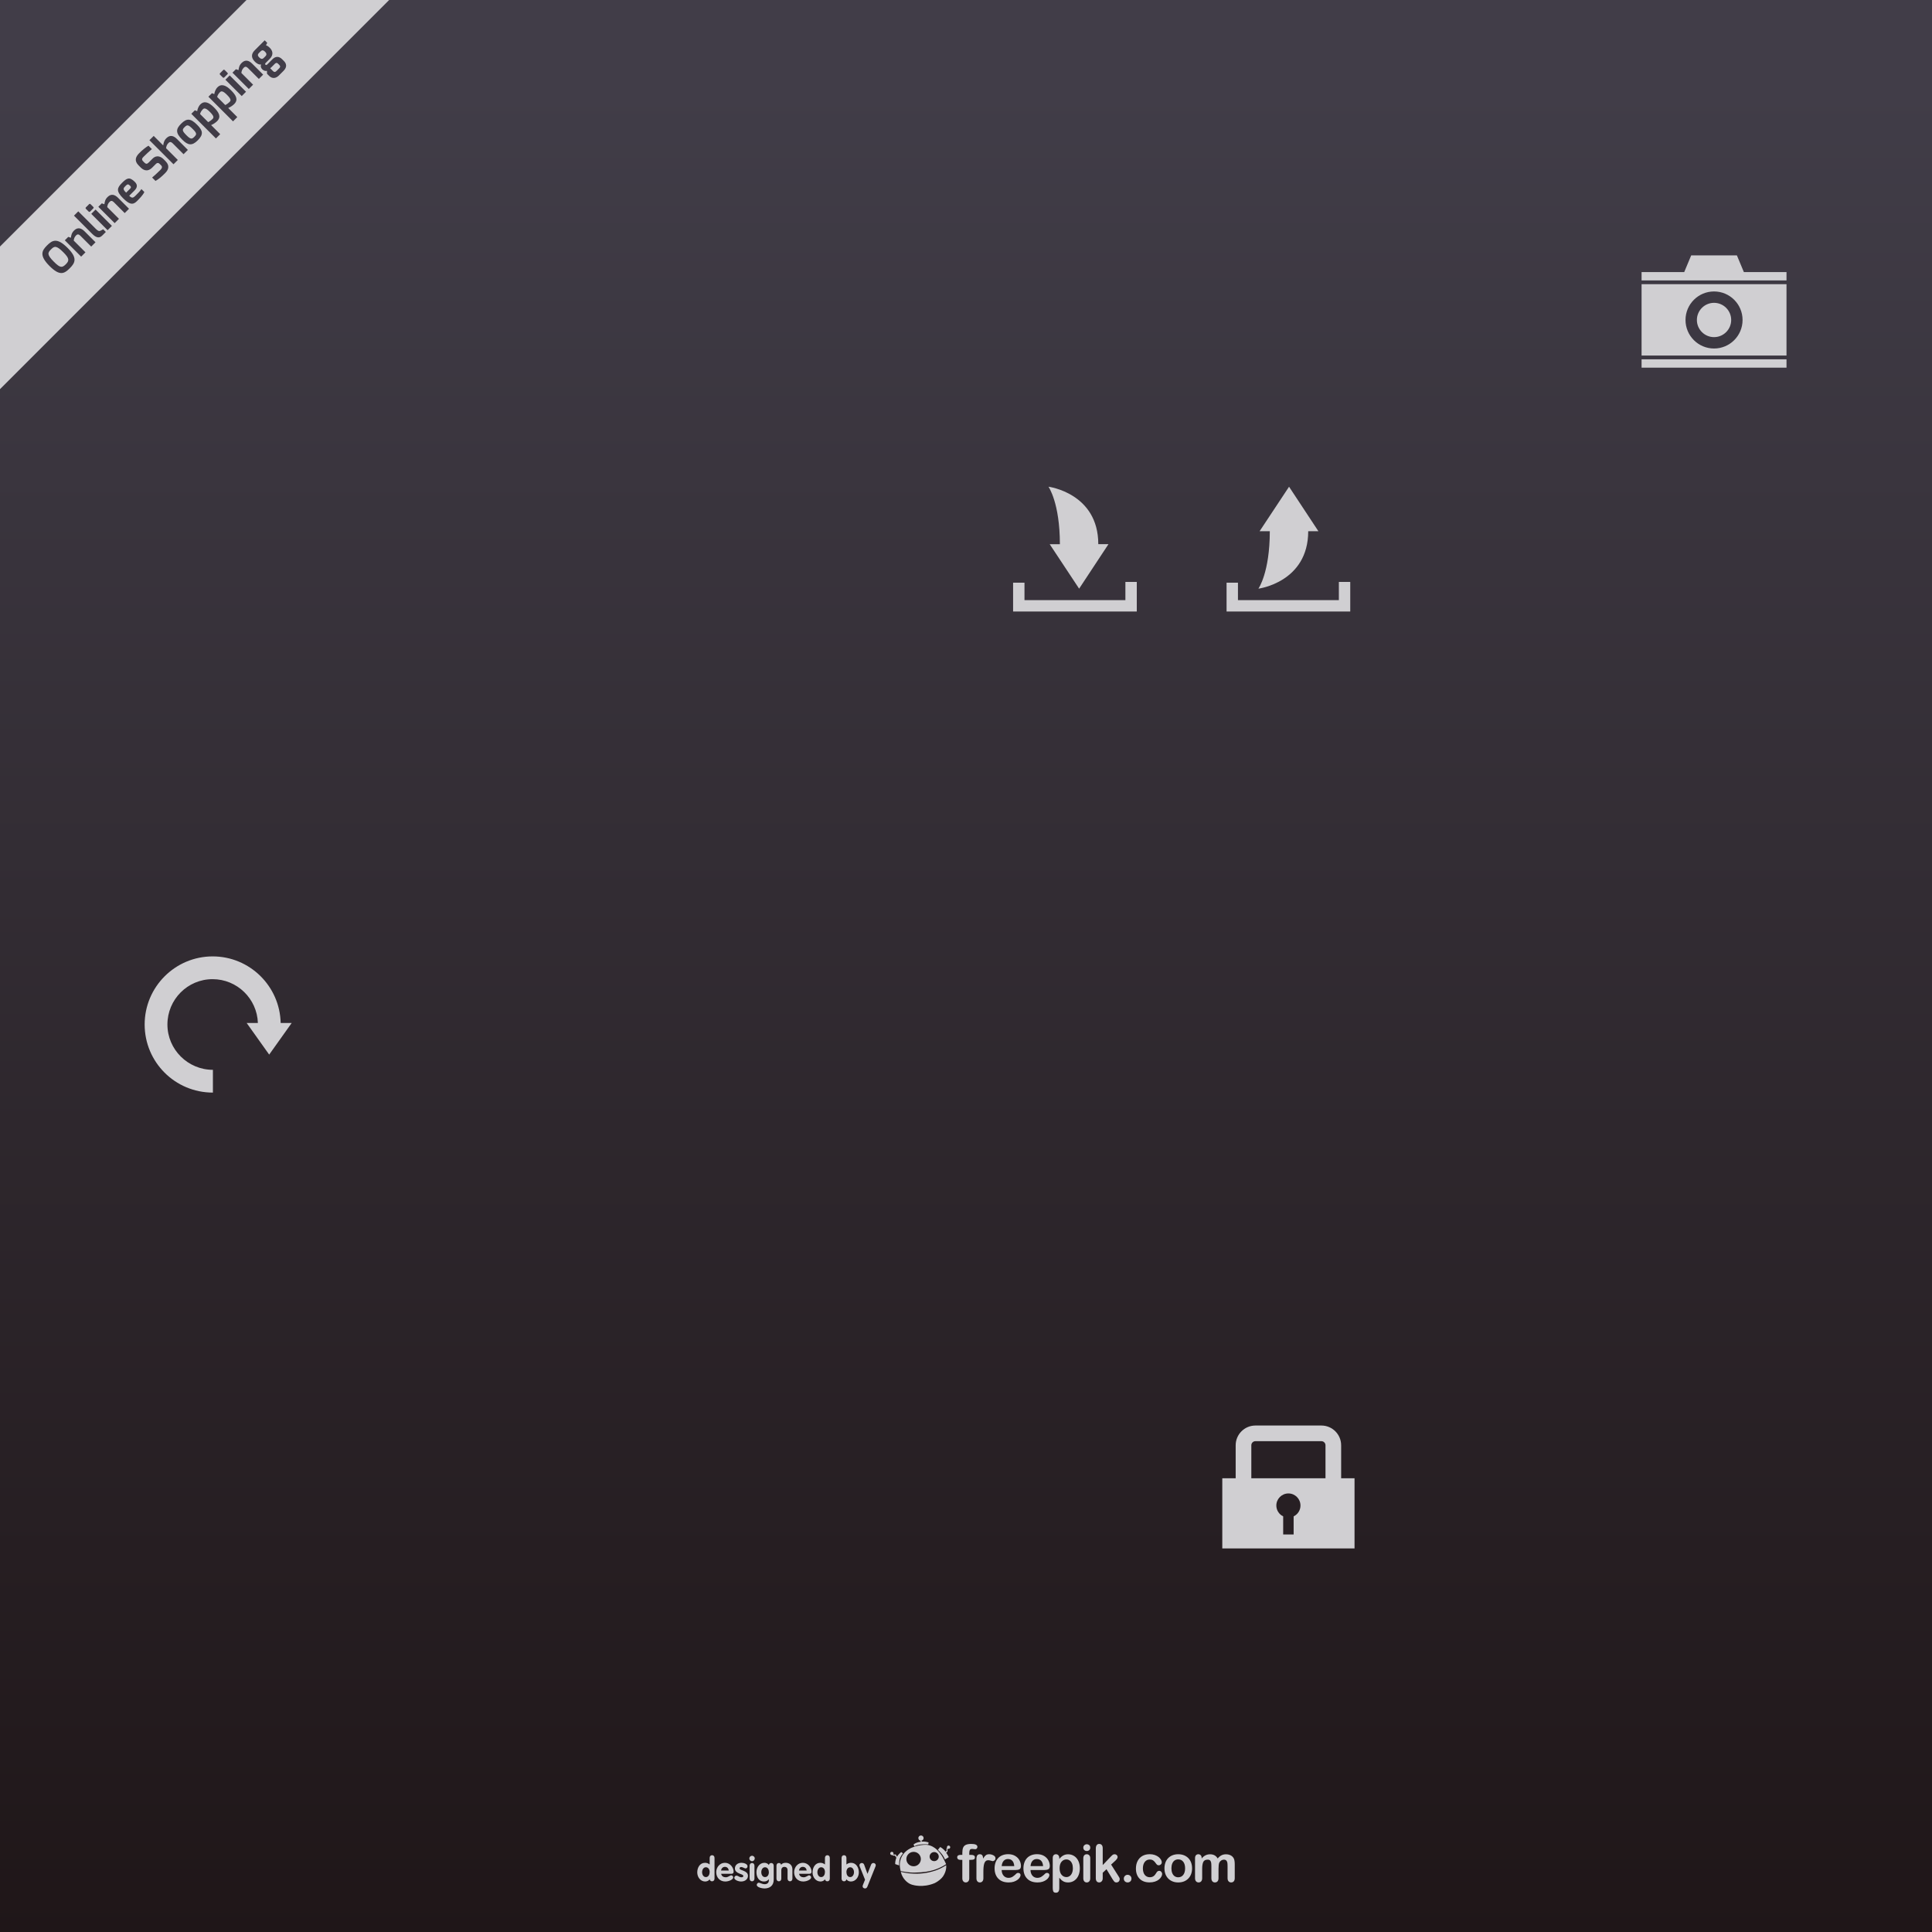 <?xml version="1.0" encoding="UTF-8" standalone="no"?>
<!-- Created with Inkscape (http://www.inkscape.org/) -->

<svg
   xmlns:dc="http://purl.org/dc/elements/1.1/"
   xmlns:cc="http://creativecommons.org/ns#"
   xmlns:rdf="http://www.w3.org/1999/02/22-rdf-syntax-ns#"
   xmlns:svg="http://www.w3.org/2000/svg"
   xmlns="http://www.w3.org/2000/svg"
   xmlns:sodipodi="http://sodipodi.sourceforge.net/DTD/sodipodi-0.dtd"
   xmlns:inkscape="http://www.inkscape.org/namespaces/inkscape"
   id="svg2"
   version="1.1"
   inkscape:version="0.91 r13725"
   xml:space="preserve"
   width="1000"
   height="1000"
   viewBox="0 0 1000 1000"
   sodipodi:docname="571011 (4).svg"><defs
     id="defs6"><linearGradient
       x1="0"
       y1="0"
       x2="1"
       y2="0"
       gradientUnits="userSpaceOnUse"
       gradientTransform="matrix(-3.497e-4,8000,8000,3.497e-4,4000,0)"
       spreadMethod="pad"
       id="linearGradient14"><stop
         style="stop-opacity:1;stop-color:#1f1618"
         offset="0"
         id="stop16" /><stop
         style="stop-opacity:1;stop-color:#413d48"
         offset="0.951"
         id="stop18" /><stop
         style="stop-opacity:1;stop-color:#413d48"
         offset="1"
         id="stop20" /></linearGradient><clipPath
       clipPathUnits="userSpaceOnUse"
       id="clipPath442"><path
         d="m 0,6047.52 1952.47,0 0,1952.48 L 0,8000 0,6047.52 Z"
         id="path444"
         inkscape:connector-curvature="0" /></clipPath></defs><sodipodi:namedview
     pagecolor="#ffffff"
     bordercolor="#666666"
     borderopacity="1"
     objecttolerance="10"
     gridtolerance="10"
     guidetolerance="10"
     inkscape:pageopacity="0"
     inkscape:pageshadow="2"
     inkscape:window-width="1680"
     inkscape:window-height="1026"
     id="namedview4"
     showgrid="false"
     inkscape:zoom="0.944"
     inkscape:cx="467.69152"
     inkscape:cy="477.3931"
     inkscape:window-x="1600"
     inkscape:window-y="24"
     inkscape:window-maximized="1"
     inkscape:current-layer="g12" /><g
     id="g10"
     inkscape:groupmode="layer"
     inkscape:label="ink_ext_XXXXXX"
     transform="matrix(1.25,0,0,-1.25,0,1000)"><g
       id="g12"
       transform="scale(0.1,0.1)"><path
         d="m 0,0 8000,0 0,8000 L 0,8000 0,0 Z"
         style="fill:url(#linearGradient14);fill-opacity:1;fill-rule:nonzero;stroke:none"
         id="path22"
         inkscape:connector-curvature="0" /><path
         d="m 7097.48,6793.15 c 65.23,0 118.13,-52.89 118.13,-118.12 0,-65.24 -52.9,-118.13 -118.13,-118.13 -65.23,0 -118.13,52.89 -118.13,118.13 0,65.23 52.9,118.12 118.13,118.12 z m -300.06,-265.28 600.11,0 0,295.34 -600.11,0 0,-295.34"
         style="fill:#d0cfd2;fill-opacity:1;fill-rule:nonzero;stroke:none"
         id="path122"
         inkscape:connector-curvature="0" /><path
         d="m 6797.42,6477.6 600.109,0 0,34.559 -600.109,0 0,-34.559 z"
         style="fill:#d0cfd2;fill-opacity:1;fill-rule:nonzero;stroke:none"
         id="path124"
         inkscape:connector-curvature="0" /><path
         d="m 6797.42,6838.93 600.11,0 0,34.56 -176.6,0 -28.9,69.12 -189.11,0 -28.9,-69.12 -176.6,0 0,-34.56"
         style="fill:#d0cfd2;fill-opacity:1;fill-rule:nonzero;stroke:none"
         id="path126"
         inkscape:connector-curvature="0" /><path
         d="m 7097.48,6604.03 c 39.14,0 71,31.85 71,71 0,39.15 -31.86,71.01 -71,71.01 -39.15,0 -71.01,-31.86 -71.01,-71.01 0,-39.15 31.86,-71 71.01,-71"
         style="fill:#d0cfd2;fill-opacity:1;fill-rule:nonzero;stroke:none"
         id="path128"
         inkscape:connector-curvature="0" /><path
         d="m 4195.01,5587.23 0,-119.39 512.14,0 0,122.54 -47.13,0 0,-75.41 -417.88,0 0,72.26 -47.13,0"
         style="fill:#d0cfd2;fill-opacity:1;fill-rule:nonzero;stroke:none"
         id="path144"
         inkscape:connector-curvature="0" /><path
         d="m 4468.42,5562.47 121.57,184.34 -42.2,-0.03 c -0.15,211.6 -206.28,237.79 -206.28,237.79 0,0 47.12,-65.99 47.25,-237.91 l -42.2,-0.03 121.86,-184.16"
         style="fill:#d0cfd2;fill-opacity:1;fill-rule:nonzero;stroke:none"
         id="path146"
         inkscape:connector-curvature="0" /><path
         d="m 5078.96,5587.24 0,-119.4 512.12,0 0,122.54 -47.12,0 0,-75.41 -417.88,0 0,72.27 -47.12,0"
         style="fill:#d0cfd2;fill-opacity:1;fill-rule:nonzero;stroke:none"
         id="path148"
         inkscape:connector-curvature="0" /><path
         d="m 5417.06,5800.27 42.2,-0.03 -121.57,184.33 -121.86,-184.15 42.2,-0.03 c -0.13,-171.92 -47.25,-237.91 -47.25,-237.91 0,0 206.12,26.18 206.28,237.79"
         style="fill:#d0cfd2;fill-opacity:1;fill-rule:nonzero;stroke:none"
         id="path150"
         inkscape:connector-curvature="0" /><path
         d="m 880.625,4039.75 c -155.48,0 -281.633,-126.49 -281.633,-281.97 0,-155.48 125.528,-281.97 282.629,-281.97 l 0,94.26 c -103.683,0 -188.367,84.21 -188.367,187.71 0,103.51 83.531,187.71 187.039,187.71 101.395,0 184.207,-80.82 187.547,-181.43 l -46.44,0 93.23,-130.95 93.23,130.95 -45.68,0 c -3.34,152.59 -128.19,275.69 -281.555,275.69"
         style="fill:#d0cfd2;fill-opacity:1;fill-rule:nonzero;stroke:none"
         id="path216"
         inkscape:connector-curvature="0" /><path
         d="m 5181.46,1878.84 0,136.59 c 0,9.36 7.6,16.97 16.97,16.97 l 273.18,0 c 9.36,0 16.96,-7.61 16.96,-16.97 l 0,-136.59 -307.11,0 z m 175.2,-232.72 -43.29,0 0,74.93 c -2.5,1.21 -4.86,2.63 -7.12,4.22 -12.79,9.04 -21.19,23.89 -21.19,40.75 0,27.59 22.37,49.96 49.97,49.96 27.58,0 49.94,-22.37 49.94,-49.96 0,-16.86 -8.39,-31.71 -21.19,-40.75 -2.26,-1.59 -4.62,-3.01 -7.12,-4.22 l 0,-74.93 z m 196.73,369.31 c 0,45.1 -36.69,81.78 -81.78,81.78 l -273.18,0 c -45.1,0 -81.78,-36.68 -81.78,-81.78 l 0,-136.59 -55.44,0 0,-290.58 547.62,0 0,290.58 -55.44,0 0,136.59"
         style="fill:#d0cfd2;fill-opacity:1;fill-rule:nonzero;stroke:none"
         id="path296"
         inkscape:connector-curvature="0" /><path
         d="m 3977.97,319.41 6.83,0 0,8.66 c 0,8.981 1.12,16.141 3.4,21.442 2.25,5.289 6.16,9.136 11.59,11.578 5.42,2.39 12.89,3.601 22.34,3.601 16.82,0 25.14,-4.062 25.14,-12.363 0,-2.609 -0.88,-4.937 -2.66,-6.777 -1.7,-1.91 -3.79,-2.84 -6.17,-2.84 -1.12,0 -3.07,0.168 -5.84,0.629 -2.62,0.41 -5.02,0.66 -6.9,0.66 -5.17,0 -8.47,-1.551 -10.02,-4.641 -1.4,-2.988 -2.16,-7.371 -2.16,-13.089 l 0,-6.86 7.01,0 c 10.95,0 16.38,-3.238 16.38,-9.89 0,-4.649 -1.38,-7.629 -4.31,-8.918 -2.91,-1.25 -6.94,-1.883 -12.07,-1.883 l -7.01,0 0,-76.067 c 0,-5.664 -1.33,-9.961 -4.11,-12.902 -2.65,-3.031 -6.11,-4.539 -10.41,-4.539 -4.08,0 -7.42,1.508 -10.17,4.539 -2.68,2.941 -4.03,7.238 -4.03,12.902 l 0,76.067 -7.89,0 c -4.31,0 -7.57,0.922 -9.9,2.871 -2.32,1.902 -3.47,4.43 -3.47,7.551 0,6.879 4.8,10.269 14.43,10.269"
         style="fill:#d0cfd2;fill-opacity:1;fill-rule:nonzero;stroke:none"
         id="path372"
         inkscape:connector-curvature="0" /><path
         d="m 4071.95,246.641 0,-23.989 c 0,-5.793 -1.48,-10.152 -4.16,-13.062 -2.73,-2.942 -6.17,-4.379 -10.37,-4.379 -4.22,0 -7.6,1.437 -10.23,4.469 -2.64,2.922 -3.99,7.218 -3.99,12.972 l 0,79.95 c 0,12.918 4.65,19.386 13.95,19.386 4.8,0 8.2,-1.508 10.33,-4.508 2.09,-3.058 3.24,-7.5 3.5,-13.398 3.41,5.898 6.91,10.34 10.52,13.398 3.66,3 8.44,4.508 14.48,4.508 6.07,0 11.87,-1.508 17.56,-4.508 5.7,-3.058 8.53,-7.089 8.53,-12.011 0,-3.528 -1.23,-6.43 -3.59,-8.68 -2.46,-2.301 -5.06,-3.437 -7.84,-3.437 -1.11,0 -3.65,0.66 -7.67,1.98 -4.04,1.25 -7.6,1.898 -10.67,1.898 -4.19,0 -7.65,-1.101 -10.27,-3.281 -2.69,-2.238 -4.78,-5.5 -6.27,-9.847 -1.42,-4.352 -2.42,-9.532 -3.01,-15.5 -0.56,-6.043 -0.8,-13.332 -0.8,-21.961"
         style="fill:#d0cfd2;fill-opacity:1;fill-rule:nonzero;stroke:none"
         id="path374"
         inkscape:connector-curvature="0" /><path
         d="m 4147.75,272.859 52.07,0 c -0.72,9.801 -3.32,17.141 -7.93,22.012 -4.62,4.859 -10.62,7.27 -18.16,7.27 -7.15,0 -13.03,-2.411 -17.62,-7.352 -4.59,-5 -7.38,-12.289 -8.36,-21.93 m 56.18,-16.308 -56.18,0 c 0.1,-6.539 1.37,-12.332 3.93,-17.27 2.58,-4.941 6,-8.699 10.23,-11.261 4.26,-2.528 8.91,-3.778 14.03,-3.778 3.45,0 6.58,0.41 9.43,1.25 2.81,0.75 5.59,2.047 8.24,3.778 2.68,1.722 5.1,3.511 7.35,5.519 2.24,1.961 5.17,4.621 8.73,7.992 1.52,1.25 3.61,1.899 6.31,1.899 2.96,0 5.33,-0.801 7.18,-2.461 1.84,-1.598 2.72,-3.848 2.72,-6.84 0,-2.598 -1,-5.598 -2.97,-9.09 -2.09,-3.519 -5.14,-6.769 -9.26,-9.98 -4.14,-3.168 -9.29,-5.879 -15.47,-7.957 -6.21,-2.09 -13.36,-3.141 -21.4,-3.141 -18.5,0 -32.82,5.219 -43.03,15.769 -10.22,10.551 -15.37,24.782 -15.37,42.79 0,8.48 1.27,16.382 3.83,23.671 2.48,7.309 6.19,13.45 11.05,18.688 4.81,5.152 10.74,9.133 17.85,11.902 7.07,2.75 14.92,4.141 23.56,4.141 11.21,0 20.82,-2.352 28.86,-7.113 7.99,-4.739 14.09,-10.84 18.03,-18.329 3.99,-7.531 6,-15.191 6,-22.98 0,-7.148 -2.09,-11.852 -6.23,-13.98 -4.12,-2.168 -9.92,-3.219 -17.42,-3.219"
         style="fill:#d0cfd2;fill-opacity:1;fill-rule:nonzero;stroke:none"
         id="path376"
         inkscape:connector-curvature="0" /><path
         d="m 4267.19,272.859 52.03,0 c -0.68,9.801 -3.36,17.141 -7.91,22.012 -4.65,4.859 -10.65,7.27 -18.17,7.27 -7.16,0 -13,-2.411 -17.63,-7.352 -4.57,-5 -7.4,-12.289 -8.32,-21.93 m 56.15,-16.308 -56.15,0 c 0.06,-6.539 1.38,-12.332 3.92,-17.27 2.54,-4.941 5.98,-8.699 10.2,-11.261 4.24,-2.528 8.92,-3.778 14.06,-3.778 3.42,0 6.58,0.41 9.38,1.25 2.85,0.75 5.58,2.047 8.28,3.778 2.67,1.722 5.1,3.511 7.36,5.519 2.19,1.961 5.16,4.621 8.71,7.992 1.51,1.25 3.61,1.899 6.31,1.899 2.99,0 5.33,-0.801 7.21,-2.461 1.79,-1.598 2.67,-3.848 2.67,-6.84 0,-2.598 -1.01,-5.598 -3.04,-9.09 -1.96,-3.519 -5.04,-6.769 -9.2,-9.98 -4.1,-3.168 -9.28,-5.879 -15.43,-7.957 -6.19,-2.09 -13.38,-3.141 -21.45,-3.141 -18.44,0 -32.75,5.219 -43.03,15.769 -10.21,10.551 -15.35,24.782 -15.35,42.79 0,8.48 1.27,16.382 3.83,23.671 2.5,7.309 6.17,13.45 11.02,18.688 4.82,5.152 10.78,9.133 17.89,11.902 7.07,2.75 14.94,4.141 23.55,4.141 11.19,0 20.8,-2.352 28.95,-7.113 7.97,-4.739 14,-10.84 17.95,-18.329 3.96,-7.531 6.03,-15.191 6.03,-22.98 0,-7.148 -2.11,-11.852 -6.21,-13.98 -4.16,-2.168 -9.96,-3.219 -17.46,-3.219"
         style="fill:#d0cfd2;fill-opacity:1;fill-rule:nonzero;stroke:none"
         id="path378"
         inkscape:connector-curvature="0" /><path
         d="m 4442.52,264.121 c 0,7.578 -1.17,14.07 -3.5,19.469 -2.3,5.5 -5.5,9.59 -9.61,12.539 -4.04,2.91 -8.63,4.363 -13.63,4.363 -7.89,0 -14.57,-3.113 -20,-9.351 -5.45,-6.25 -8.18,-15.411 -8.18,-27.582 0,-11.379 2.71,-20.278 8.12,-26.68 5.41,-6.297 12.05,-9.481 20.06,-9.481 4.77,0 9.2,1.422 13.28,4.133 4.08,2.809 7.35,6.93 9.77,12.5 2.46,5.528 3.69,12.27 3.69,20.09 m -56.29,41.719 0,-3.449 c 5.37,6.629 11.02,11.539 16.9,14.668 5.7,3.113 12.34,4.73 19.7,4.73 8.81,0 17.01,-2.309 24.44,-6.867 7.44,-4.602 13.26,-11.203 17.57,-20.012 4.34,-8.789 6.51,-19.129 6.51,-31.14 0,-8.801 -1.25,-16.911 -3.71,-24.36 -2.48,-7.379 -5.96,-13.578 -10.28,-18.57 -4.37,-4.981 -9.49,-8.91 -15.39,-11.598 -5.99,-2.691 -12.3,-4.031 -19.14,-4.031 -8.18,0 -15.1,1.648 -20.64,4.969 -5.59,3.211 -10.88,8.129 -15.96,14.472 l 0,-43.101 c 0,-12.61 -4.63,-18.922 -13.77,-18.922 -5.43,0 -8.94,1.59 -10.76,4.851 -1.68,3.301 -2.58,8 -2.58,14.29 l 0,123.902 c 0,5.469 1.17,9.547 3.54,12.238 2.38,2.672 5.66,4.078 9.8,4.078 4.08,0 7.36,-1.406 9.9,-4.168 2.62,-2.8 3.87,-6.75 3.87,-11.98"
         style="fill:#d0cfd2;fill-opacity:1;fill-rule:nonzero;stroke:none"
         id="path380"
         inkscape:connector-curvature="0" /><path
         d="m 4514.47,305.672 0,-83.02 c 0,-5.754 -1.36,-10.05 -4.1,-12.972 -2.75,-3.032 -6.21,-4.469 -10.41,-4.469 -4.24,0 -7.58,1.508 -10.27,4.539 -2.58,3.051 -3.95,7.309 -3.95,12.902 l 0,82.219 c 0,5.609 1.37,9.899 3.95,12.738 2.69,2.973 6.03,4.379 10.27,4.379 4.2,0 7.66,-1.406 10.41,-4.379 2.74,-2.839 4.1,-6.879 4.1,-11.937 m -14.22,29.699 c -4.02,0 -7.4,1.25 -10.21,3.629 -2.85,2.539 -4.3,5.949 -4.3,10.398 0,4.082 1.47,7.454 4.4,10.051 2.89,2.641 6.29,3.992 10.11,3.992 3.77,0 7.04,-1.211 9.91,-3.582 2.87,-2.418 4.31,-5.89 4.31,-10.461 0,-4.398 -1.4,-7.859 -4.2,-10.347 -2.81,-2.43 -6.11,-3.68 -10.02,-3.68"
         style="fill:#d0cfd2;fill-opacity:1;fill-rule:nonzero;stroke:none"
         id="path382"
         inkscape:connector-curvature="0" /><path
         d="m 4607.03,218.309 -25.29,41.703 -15.61,-14.723 0,-22.859 c 0,-5.532 -1.44,-9.739 -4.39,-12.68 -2.83,-3.031 -6.25,-4.539 -10.02,-4.539 -4.43,0 -7.89,1.437 -10.43,4.469 -2.48,2.922 -3.79,7.218 -3.79,12.972 l 0,122.5 c 0,6.336 1.25,11.2 3.67,14.508 2.48,3.371 6.02,5.031 10.55,5.031 4.41,0 7.89,-1.511 10.49,-4.582 2.61,-2.957 3.92,-7.429 3.92,-13.296 l 0,-69.661 32.29,33.887 c 4.02,4.18 7.03,7.082 9.16,8.633 2.13,1.5 4.65,2.316 7.63,2.316 3.62,0 6.59,-1.156 9.05,-3.418 2.34,-2.3 3.53,-5.14 3.53,-8.59 0,-4.14 -3.9,-9.839 -11.66,-16.839 l -15.25,-13.942 29.43,-46.328 c 2.13,-3.441 3.75,-6.031 4.69,-7.832 0.94,-1.758 1.45,-3.519 1.45,-5.109 0,-4.578 -1.25,-8.129 -3.77,-10.801 -2.5,-2.617 -5.82,-3.918 -9.83,-3.918 -3.49,0 -6.21,0.891 -8.1,2.852 -1.9,1.929 -4.52,5.328 -7.72,10.246"
         style="fill:#d0cfd2;fill-opacity:1;fill-rule:nonzero;stroke:none"
         id="path384"
         inkscape:connector-curvature="0" /><path
         d="m 4669.41,205.211 c -4.35,0 -8.06,1.391 -11.23,4.211 -3.14,2.769 -4.74,6.726 -4.74,11.808 0,4.262 1.54,7.95 4.55,11.012 3.03,3.09 6.74,4.598 11.13,4.598 4.42,0 8.18,-1.508 11.35,-4.52 3.08,-3.05 4.69,-6.781 4.69,-11.09 0,-5.039 -1.61,-8.929 -4.69,-11.742 -3.17,-2.886 -6.86,-4.277 -11.06,-4.277"
         style="fill:#d0cfd2;fill-opacity:1;fill-rule:nonzero;stroke:none"
         id="path386"
         inkscape:connector-curvature="0" /><path
         d="m 4812.23,240.781 c 0,-3.601 -1.1,-7.41 -3.23,-11.461 -2.12,-4.121 -5.41,-7.929 -9.82,-11.66 -4.36,-3.68 -9.86,-6.621 -16.54,-8.89 -6.66,-2.219 -14.16,-3.379 -22.48,-3.379 -17.78,0 -31.64,5.199 -41.61,15.539 -9.92,10.351 -14.92,24.211 -14.92,41.582 0,11.859 2.27,22.23 6.88,31.297 4.51,8.992 11.11,16.011 19.74,20.961 8.62,4.972 18.97,7.402 30.92,7.402 7.44,0 14.26,-1.102 20.51,-3.25 6.21,-2.152 11.43,-4.992 15.78,-8.391 4.26,-3.511 7.58,-7.129 9.84,-10.98 2.29,-3.93 3.4,-7.551 3.4,-10.973 0,-3.379 -1.25,-6.316 -3.81,-8.68 -2.57,-2.406 -5.7,-3.617 -9.27,-3.617 -2.42,0 -4.42,0.66 -6,1.867 -1.58,1.25 -3.36,3.223 -5.31,5.954 -3.52,5.347 -7.15,9.339 -11,11.976 -3.79,2.711 -8.65,4.024 -14.55,4.024 -8.44,0 -15.33,-3.313 -20.51,-9.961 -5.17,-6.59 -7.79,-15.731 -7.79,-27.161 0,-5.378 0.7,-10.421 2.03,-14.898 1.27,-4.504 3.22,-8.371 5.76,-11.594 2.54,-3.156 5.57,-5.547 9.13,-7.218 3.61,-1.731 7.53,-2.528 11.79,-2.528 5.78,0 10.71,1.379 14.79,4.039 4.18,2.668 7.77,6.739 10.93,12.188 1.74,3.211 3.6,5.742 5.61,7.543 2.03,1.789 4.53,2.758 7.48,2.758 3.54,0 6.45,-1.348 8.73,-4.008 2.33,-2.621 3.52,-5.543 3.52,-8.481"
         style="fill:#d0cfd2;fill-opacity:1;fill-rule:nonzero;stroke:none"
         id="path388"
         inkscape:connector-curvature="0" /><path
         d="m 4907.27,263.559 c 0,11.722 -2.58,20.793 -7.72,27.332 -5.14,6.578 -12.07,9.839 -20.76,9.839 -5.63,0 -10.55,-1.429 -14.84,-4.351 -4.3,-2.938 -7.54,-7.18 -9.89,-12.918 -2.28,-5.68 -3.45,-12.301 -3.45,-19.902 0,-7.528 1.11,-14 3.39,-19.629 2.33,-5.61 5.55,-9.942 9.83,-12.899 4.28,-2.961 9.24,-4.5 14.96,-4.5 8.69,0 15.62,3.278 20.76,9.86 5.14,6.578 7.72,15.621 7.72,27.168 m 28.84,0 c 0,-8.539 -1.36,-16.399 -3.92,-23.649 -2.76,-7.219 -6.56,-13.461 -11.64,-18.57 -5.02,-5.238 -11.12,-9.199 -18.05,-11.961 -7.09,-2.777 -14.96,-4.168 -23.71,-4.168 -8.67,0 -16.52,1.391 -23.46,4.211 -6.89,2.769 -12.97,6.82 -18.03,12.019 -5.09,5.258 -8.92,11.43 -11.62,18.52 -2.54,7.148 -3.9,15.008 -3.9,23.598 0,8.691 1.4,16.679 3.98,23.933 2.68,7.258 6.53,13.399 11.51,18.477 5,5.101 10.97,9.09 18.06,11.851 7.11,2.762 14.94,4.168 23.46,4.168 8.69,0 16.58,-1.406 23.71,-4.218 7.03,-2.801 13.07,-6.829 18.16,-11.93 5.08,-5.289 8.91,-11.43 11.55,-18.551 2.58,-7.18 3.9,-15.078 3.9,-23.73"
         style="fill:#d0cfd2;fill-opacity:1;fill-rule:nonzero;stroke:none"
         id="path390"
         inkscape:connector-curvature="0" /><path
         d="m 5045.61,261.461 0,-38.18 c 0,-6.031 -1.31,-10.48 -4.07,-13.531 -2.77,-3.031 -6.33,-4.539 -10.84,-4.539 -4.33,0 -7.91,1.508 -10.52,4.539 -2.74,3.051 -4.11,7.5 -4.11,13.531 l 0,45.77 c 0,7.23 -0.23,12.859 -0.72,16.89 -0.51,3.899 -1.85,7.2 -4,9.797 -2.19,2.551 -5.65,3.852 -10.31,3.852 -9.44,0 -15.59,-3.211 -18.56,-9.75 -2.95,-6.379 -4.49,-15.68 -4.49,-27.781 l 0,-38.778 c 0,-5.929 -1.37,-10.441 -4.03,-13.492 -2.73,-3.07 -6.28,-4.578 -10.68,-4.578 -4.35,0 -7.93,1.508 -10.7,4.578 -2.78,3.051 -4.18,7.563 -4.18,13.492 l 0,82.188 c 0,5.351 1.29,9.5 3.73,12.301 2.56,2.812 5.82,4.218 9.86,4.218 3.95,0 7.21,-1.367 9.87,-3.957 2.61,-2.609 3.9,-6.242 3.9,-10.89 l 0,-2.719 c 5.04,5.898 10.35,10.348 16.02,13.098 5.72,2.851 11.97,4.269 18.96,4.269 7.21,0 13.4,-1.469 18.58,-4.309 5.19,-2.921 9.45,-7.289 12.83,-13.058 4.88,5.848 10.08,10.258 15.6,13.098 5.55,2.8 11.68,4.269 18.4,4.269 7.83,0 14.65,-1.617 20.33,-4.68 5.65,-3.05 9.87,-7.539 12.68,-13.179 2.48,-5.25 3.67,-13.43 3.67,-24.571 l 0,-56.078 c 0,-6.031 -1.37,-10.48 -4.08,-13.531 -2.7,-3.031 -6.35,-4.539 -10.84,-4.539 -4.36,0 -7.89,1.508 -10.66,4.578 -2.78,3.051 -4.16,7.563 -4.16,13.492 l 0,48.328 c 0,6.172 -0.28,11.102 -0.79,14.84 -0.52,3.692 -1.93,6.813 -4.23,9.34 -2.35,2.5 -5.88,3.801 -10.55,3.801 -3.77,0 -7.38,-1.211 -10.78,-3.418 -3.4,-2.223 -6.06,-5.281 -7.99,-8.981 -2.05,-4.89 -3.14,-13.441 -3.14,-25.73"
         style="fill:#d0cfd2;fill-opacity:1;fill-rule:nonzero;stroke:none"
         id="path392"
         inkscape:connector-curvature="0" /><path
         d="m 3779.12,195.172 c 0,0 -15.68,2.508 -30.98,19.219 -15.39,16.89 -17.98,34.73 -17.98,34.73 0,0 19.53,-4.582 33.55,-6.152 24.75,-2.797 47.01,-1.25 57.5,-0.09 22.74,2.512 34.83,6.68 39.75,7.883 29.02,6.988 56.93,25.769 56.93,25.769 0,0 3.54,-21.801 -12.85,-46 -6.41,-9.441 -19.16,-20.293 -33.83,-27.781 -50.27,-21.441 -92.09,-7.578 -92.09,-7.578"
         style="fill:#d0cfd2;fill-opacity:1;fill-rule:evenodd;stroke:none"
         id="path394"
         inkscape:connector-curvature="0" /><path
         d="m 3869.43,293.441 c -10.41,-0.589 -19.37,7.239 -20.04,17.598 -0.64,10.332 7.31,19.293 17.7,19.93 10.39,0.703 19.41,-7.199 20.04,-17.5 0.66,-10.367 -7.31,-19.348 -17.7,-20.028 m -84.53,-21.23 c -16.54,-1.051 -30.78,11.379 -31.81,27.891 -1.02,16.41 11.58,30.66 28.1,31.668 16.56,1.128 30.84,-11.399 31.82,-27.809 1.05,-16.469 -11.56,-30.711 -28.11,-31.75 m 112.91,46.91 c -5.37,6.539 -23.38,37.359 -59.78,41.859 -9.3,1.11 -58.54,-0.82 -88.07,-28.121 -2.91,-2.777 -17.91,-15.929 -22.87,-40.468 -3.89,-18.93 2.46,-40.262 2.46,-40.262 0,0 32.75,-6.84 57.42,-6.188 39.12,0.957 58.83,4.43 79.28,10.61 30.12,9.109 51.46,24.398 51.46,24.398 0,0 -14.47,31.59 -19.9,38.172"
         style="fill:#d0cfd2;fill-opacity:1;fill-rule:evenodd;stroke:none"
         id="path396"
         inkscape:connector-curvature="0" /><path
         d="m 3883.67,340.469 9.51,11.41 c 0,0 13.13,-6.488 21.59,-18.629 8.39,-12.129 13.88,-23.219 13.88,-23.219 l -15.7,-9.539 c 0,0 -4.86,11.699 -12.17,21.09 -7.28,9.34 -17.11,18.887 -17.11,18.887"
         style="fill:#d0cfd2;fill-opacity:1;fill-rule:evenodd;stroke:none"
         id="path398"
         inkscape:connector-curvature="0" /><path
         d="m 3913.52,332.539 c 2.46,1.449 6.6,1.711 6.34,5.172 -0.17,3.469 -2.52,10.309 4.34,12.648 6.89,2.321 3.01,-2.05 0.64,-5.058 -2.36,-3.012 -1.6,-4.871 -1.3,-9.289 0.25,-4.383 -2.84,-5.883 -7.49,-8.051 -4.66,-2.191 -5.01,3.109 -2.53,4.578"
         style="fill:#d0cfd2;fill-opacity:1;fill-rule:evenodd;stroke:none"
         id="path400"
         inkscape:connector-curvature="0" /><path
         d="m 3739.1,325.531 c 0,0 -11.01,-12.793 -13.83,-24.34 -2.77,-11.601 -2.2,-25.55 -2.2,-25.55 l -16.29,5.609 c 0,0 -0.94,16.039 6.48,28.969 8.24,14.39 18.79,20.801 18.79,20.801 l 7.05,-5.489"
         style="fill:#d0cfd2;fill-opacity:1;fill-rule:evenodd;stroke:none"
         id="path402"
         inkscape:connector-curvature="0" /><path
         d="m 3715.12,310.992 c -2.66,1.707 -2.91,5.828 -5,8.539 -2.09,2.758 -2.62,1.09 -7.41,1.09 -4.78,0 -4.92,2.277 -6.26,3.438 -1.37,1.211 -2.02,-3.637 -2.02,-3.637 0,0 0.88,-4.063 6.02,-4.363 5.1,-0.289 4.98,2.222 7.17,-2.387 2.2,-4.652 6.56,-8.152 6.56,-8.152 0,0 3.61,3.71 0.94,5.472"
         style="fill:#d0cfd2;fill-opacity:1;fill-rule:evenodd;stroke:none"
         id="path404"
         inkscape:connector-curvature="0" /><path
         d="m 3801.62,371.691 c 26.74,6.7 43.46,-1.011 43.46,-1.011 l -1.43,-7.7 c 0,0 -19.53,1.301 -35.04,-1 -15.47,-2.23 -22.52,-7.128 -22.52,-7.128 l -3.36,7.679 c 0,0 7.33,6.258 18.89,9.16"
         style="fill:#d0cfd2;fill-opacity:1;fill-rule:evenodd;stroke:none"
         id="path406"
         inkscape:connector-curvature="0" /><path
         d="m 3809.63,382.672 3.77,1.359 4.96,-13.312 -3.73,-1.43 -5,13.383"
         style="fill:#d0cfd2;fill-opacity:1;fill-rule:evenodd;stroke:none"
         id="path408"
         inkscape:connector-curvature="0" /><path
         d="m 3927.42,357.898 c 3.77,0.211 7.01,-2.668 7.23,-6.41 0.27,-3.777 -2.6,-6.988 -6.39,-7.238 -3.79,-0.25 -7.03,2.641 -7.24,6.359 -0.26,3.782 2.61,7 6.4,7.289"
         style="fill:#d0cfd2;fill-opacity:1;fill-rule:evenodd;stroke:none"
         id="path410"
         inkscape:connector-curvature="0" /><path
         d="m 3692.6,332.039 c 3.75,0.25 7.01,-2.617 7.26,-6.379 0.22,-3.738 -2.63,-6.93 -6.44,-7.168 -3.75,-0.262 -6.99,2.578 -7.25,6.317 -0.23,3.761 2.66,6.961 6.43,7.23"
         style="fill:#d0cfd2;fill-opacity:1;fill-rule:evenodd;stroke:none"
         id="path412"
         inkscape:connector-curvature="0" /><path
         d="m 3812.91,399.711 c 6,0.34 11.19,-4.141 11.56,-10.16 0.35,-5.922 -4.22,-11.11 -10.23,-11.5 -6.02,-0.41 -11.15,4.121 -11.54,10.129 -0.41,6 4.18,11.172 10.21,11.531"
         style="fill:#d0cfd2;fill-opacity:1;fill-rule:evenodd;stroke:none"
         id="path414"
         inkscape:connector-curvature="0" /><path
         d="m 2922.85,268.102 c -10.45,0 -15.62,-10.942 -15.62,-20.43 0,-9.352 5.17,-20.274 15.62,-20.274 10.98,0 15.72,11.161 15.72,20.973 0,9.731 -5,19.731 -15.72,19.731 m 35.82,-47.071 c 0,-6.73 -4.22,-11.152 -10.08,-11.152 -5.52,0 -8.75,3.012 -10.02,8.371 -3.77,-6.148 -11.54,-9.168 -18.37,-9.168 -20.22,0 -33.03,18.707 -33.03,37.699 0,19.571 10.72,39.75 32.34,39.75 6.95,0 13.77,-2.429 19.06,-6.992 l 0,27.34 c 0,6.672 4.18,11.101 10.02,11.101 5.86,0 10.08,-4.429 10.08,-11.101 l 0,-85.848"
         style="fill:#d0cfd2;fill-opacity:1;fill-rule:nonzero;stroke:none"
         id="path416"
         inkscape:connector-curvature="0" /><path
         d="m 3017.73,254.469 c -1.09,8.801 -6.68,15.301 -16.03,15.301 -8.91,0 -14.92,-6.79 -15.88,-15.301 l 31.91,0 z m -31.52,-13.391 c 1.45,-9.848 9.63,-14.496 19.02,-14.496 10.28,0 17.37,8.047 22.7,8.047 4.3,0 8.16,-4.258 8.16,-8.637 0,-8.64 -17.79,-16.91 -32.71,-16.91 -22.6,0 -37.62,16.41 -37.62,38.59 0,20.34 14.77,38.859 35.94,38.859 21.74,0 36.09,-19.769 36.09,-36.519 0,-5.981 -2.65,-8.934 -8.77,-8.934 l -42.81,0"
         style="fill:#d0cfd2;fill-opacity:1;fill-rule:nonzero;stroke:none"
         id="path418"
         inkscape:connector-curvature="0" /><path
         d="m 3087.15,263.109 c -3.77,0 -11.43,5.891 -17.99,5.891 -3.61,0 -6.84,-1.699 -6.84,-5.641 0,-9.339 34.85,-7.929 34.85,-30.777 0,-13.352 -11.27,-23.5 -28.6,-23.5 -11.27,0 -27.98,6.359 -27.98,15.406 0,3.051 3.06,8.883 8.63,8.883 7.81,0 11.29,-6.789 20.74,-6.789 6.15,0 7.97,1.977 7.97,5.738 0,9.211 -34.82,7.801 -34.82,30.789 0,13.922 11.28,23.422 27.18,23.422 9.87,0 25.06,-4.621 25.06,-14.531 0,-4.559 -3.47,-8.891 -8.2,-8.891"
         style="fill:#d0cfd2;fill-opacity:1;fill-rule:nonzero;stroke:none"
         id="path420"
         inkscape:connector-curvature="0" /><path
         d="m 3103.98,274.5 c 0,6.699 4.18,11.191 10.04,11.191 5.84,0 10.02,-4.492 10.02,-11.191 l 0,-53.469 c 0,-6.73 -4.18,-11.152 -10.02,-11.152 -5.86,0 -10.04,4.422 -10.04,11.152 l 0,53.469 z m 21.33,30.27 c 0,-6.29 -5,-11.59 -11.29,-11.59 -5.99,0 -11.29,5.449 -11.29,11.59 0,5.71 5.3,11 11.29,11 5.98,0 11.29,-5.129 11.29,-11"
         style="fill:#d0cfd2;fill-opacity:1;fill-rule:nonzero;stroke:none"
         id="path422"
         inkscape:connector-curvature="0" /><path
         d="m 3167.93,268.102 c -10.43,0 -15.57,-10.84 -15.57,-20.192 0,-10.73 5.14,-20.512 15.57,-20.512 10.72,0 15.76,10.082 15.76,19.852 0,9.699 -4.73,20.852 -15.76,20.852 m 35.84,-51.543 c 0,-24.11 -15.76,-36.278 -38.61,-36.278 -8.21,0 -31.64,4.09 -31.64,15.078 0,3.743 4.18,8.782 8.12,8.782 6.39,0 13.5,-6.219 25.06,-6.219 9.78,0 16.99,5.617 16.99,15.879 l 0,4.719 -0.27,0 c -4.16,-6.129 -11.02,-9.438 -20.2,-9.438 -21.03,0 -30.95,18.457 -30.95,38.418 0,20.199 12.79,39.031 33.02,39.031 6.86,0 14.61,-3.07 18.4,-9.179 1.27,5.25 4.45,8.339 10.04,8.339 5.84,0 10.04,-4.492 10.04,-11.191 l 0,-57.941"
         style="fill:#d0cfd2;fill-opacity:1;fill-rule:nonzero;stroke:none"
         id="path424"
         inkscape:connector-curvature="0" /><path
         d="m 3215.18,274.5 c 0,6.699 4.16,11.191 10.03,11.191 5.14,0 8.52,-2.781 9.18,-7.453 3.93,5.473 9.89,8.293 19.38,8.293 15.74,0 27.44,-10.051 27.44,-27.019 l 0,-38.481 c 0,-6.73 -4.12,-11.152 -10,-11.152 -5.82,0 -10.06,4.422 -10.06,11.152 l 0,34.949 c 0,9.34 -5.82,13.79 -13.08,13.79 -8.25,0 -12.82,-6 -12.82,-13.79 l 0,-34.949 c 0,-6.73 -4.2,-11.152 -10.04,-11.152 -5.87,0 -10.03,4.422 -10.03,11.152 l 0,53.469"
         style="fill:#d0cfd2;fill-opacity:1;fill-rule:nonzero;stroke:none"
         id="path426"
         inkscape:connector-curvature="0" /><path
         d="m 3340.31,254.469 c -1.11,8.801 -6.7,15.301 -16.03,15.301 -8.93,0 -14.94,-6.79 -15.88,-15.301 l 31.91,0 z m -31.5,-13.391 c 1.4,-9.848 9.61,-14.496 18.96,-14.496 10.34,0 17.43,8.047 22.7,8.047 4.33,0 8.26,-4.258 8.26,-8.637 0,-8.64 -17.87,-16.91 -32.77,-16.91 -22.6,0 -37.62,16.41 -37.62,38.59 0,20.34 14.77,38.859 35.94,38.859 21.76,0 36.09,-19.769 36.09,-36.519 0,-5.981 -2.66,-8.934 -8.77,-8.934 l -42.79,0"
         style="fill:#d0cfd2;fill-opacity:1;fill-rule:nonzero;stroke:none"
         id="path428"
         inkscape:connector-curvature="0" /><path
         d="m 3400.23,268.102 c -10.46,0 -15.6,-10.942 -15.6,-20.43 0,-9.352 5.14,-20.274 15.6,-20.274 10.98,0 15.75,11.161 15.75,20.973 0,9.731 -5.02,19.731 -15.75,19.731 m 35.81,-47.071 c 0,-6.73 -4.2,-11.152 -10.06,-11.152 -5.55,0 -8.73,3.012 -10,8.371 -3.79,-6.148 -11.57,-9.168 -18.4,-9.168 -20.2,0 -33.01,18.707 -33.01,37.699 0,19.571 10.72,39.75 32.34,39.75 6.94,0 13.77,-2.429 19.07,-6.992 l 0,27.34 c 0,6.672 4.18,11.101 10,11.101 5.86,0 10.06,-4.429 10.06,-11.101 l 0,-85.848"
         style="fill:#d0cfd2;fill-opacity:1;fill-rule:nonzero;stroke:none"
         id="path430"
         inkscape:connector-curvature="0" /><path
         d="m 3520.63,227.398 c 10.44,0 15.58,10.922 15.58,20.274 0,9.488 -5.14,20.43 -15.58,20.43 -10.73,0 -15.75,-10 -15.75,-19.731 0,-9.812 4.77,-20.973 15.75,-20.973 m -35.84,79.481 c 0,6.672 4.21,11.101 10.07,11.101 5.86,0 10.02,-4.429 10.02,-11.101 l 0,-27.34 c 5.32,4.563 12.11,6.992 19.08,6.992 21.61,0 32.33,-20.179 32.33,-39.75 0,-18.992 -12.79,-37.699 -33.03,-37.699 -6.83,0 -14.63,3.02 -18.38,9.168 -1.27,-5.359 -4.45,-8.371 -10.02,-8.371 -5.86,0 -10.07,4.422 -10.07,11.152 l 0,85.848"
         style="fill:#d0cfd2;fill-opacity:1;fill-rule:nonzero;stroke:none"
         id="path432"
         inkscape:connector-curvature="0" /><path
         d="m 3559.79,271.898 c -0.57,1.512 -1,3.063 -1,5.133 0,5.059 5.29,8.66 9.49,8.66 4.85,0 8.34,-2.679 10.04,-7.089 l 13.75,-37.821 14.81,37.821 c 1.67,4.41 5.13,7.089 10.03,7.089 4.18,0 9.46,-3.601 9.46,-8.66 0,-2.07 -0.28,-3.621 -0.96,-5.133 l -33.59,-83.636 c -1.64,-4.153 -4.73,-7.981 -9.48,-7.981 -6.81,0 -10.43,4.379 -10.43,8.641 0,2.027 0.57,4.078 1.22,5.879 l 8.8,21.758 -22.14,55.339"
         style="fill:#d0cfd2;fill-opacity:1;fill-rule:nonzero;stroke:none"
         id="path434"
         inkscape:connector-curvature="0" /><g
         id="g438"><g
           id="g440"
           clip-path="url(#clipPath442)"><path
             d="m 211.16,6967.29 c -13.75,-13.75 -17.832,-21.38 11.836,-51.04 25.473,-25.47 33.734,-26.36 49.649,-10.44 15.019,15.02 14.652,24.57 -10.426,49.65 -29.035,29.03 -36.926,25.97 -51.059,11.83"
             style="fill:#d0cfd2;fill-opacity:1;fill-rule:nonzero;stroke:none"
             id="path446"
             inkscape:connector-curvature="0" /><path
             d="m 939.578,7607.62 c -15.152,15.15 -22.781,16.67 -28.515,10.94 -6.739,-6.74 -10.45,-13.75 -11.833,-19.99 l 33.473,-33.48 c 6.496,2.93 12.231,7.14 18.457,13.38 5.61,5.6 5.61,11.96 -11.582,29.15"
             style="fill:#d0cfd2;fill-opacity:1;fill-rule:nonzero;stroke:none"
             id="path448"
             inkscape:connector-curvature="0" /><path
             d="m 764.309,7473.59 c -10.571,-10.56 -10.825,-15.15 8.14,-34.12 17.446,-17.44 22.68,-15.52 32.094,-6.11 10.059,10.06 11.719,14.27 -6.113,32.09 -18.965,18.97 -23.418,18.84 -34.121,8.14"
             style="fill:#d0cfd2;fill-opacity:1;fill-rule:nonzero;stroke:none"
             id="path450"
             inkscape:connector-curvature="0" /><path
             d="m 539.668,7229.86 c -8.523,8.53 -11.316,8.78 -19.855,0.25 -9.422,-9.42 -12.352,-13.37 2.414,-27.88 l 16.933,16.93 c 3.692,3.7 3.82,7.38 0.508,10.7"
             style="fill:#d0cfd2;fill-opacity:1;fill-rule:nonzero;stroke:none"
             id="path452"
             inkscape:connector-curvature="0" /><path
             d="m 868.816,7536.86 c -15.156,15.14 -22.793,16.66 -28.511,10.93 -6.75,-6.74 -10.45,-13.74 -11.848,-19.98 l 33.484,-33.49 c 6.489,2.94 12.219,7.14 18.457,13.38 5.61,5.6 5.61,11.97 -11.582,29.16"
             style="fill:#d0cfd2;fill-opacity:1;fill-rule:nonzero;stroke:none"
             id="path454"
             inkscape:connector-curvature="0" /><path
             d="m 1174.05,7706.62 -19.1,-19.1 c -11.97,-11.97 -27.37,-14.9 -40.74,-1.53 l -8.54,8.54 -0.25,12.22 c -5.61,-1.54 -13.24,0 -19.61,6.37 -5.34,5.34 -7.89,12.72 -4.2,19.98 -9.16,-2.04 -19.34,4.58 -26.09,11.33 -16.17,16.17 -15.92,32.21 -0.64,47.49 l 41.13,41.12 10.56,-10.56 -5.22,-9.81 c 4.07,-1.78 7.76,-2.67 15.79,-10.69 9.8,-9.8 18.71,-26.87 -0.39,-45.96 l -15.66,-15.66 c -2.04,-2.04 -5.08,-5.09 -2.15,-8.02 3.04,-3.06 5.72,-1.15 8.52,1.65 l 20.75,20.75 c 12.23,12.22 26.36,13.62 39.98,0.01 l 7.39,-7.39 c 9.67,-9.68 15.14,-24.06 -1.53,-40.74 z m -102.22,-33.47 -45.33,45.33 c -6.62,6.62 -12.21,6.11 -16.67,1.65 -7.12,-7.13 -9.18,-12.98 -10.443,-22.15 l 48.633,-48.63 -17.81,-17.83 -67.612,67.61 14.257,14.25 10.821,-3.69 c 1.535,9.94 2.676,19.49 12.984,29.8 15.8,15.78 31.07,9.42 43.93,-3.44 l 45.07,-45.07 -17.83,-17.83 z m -70.9,-70.9 -67.602,67.61 17.817,17.82 67.605,-67.61 -17.82,-17.82 z m -36.02,-104.76 -101.972,101.98 14.652,14.64 9.793,-3.7 c 0.887,7.52 4.972,20 12.976,28.02 16.684,16.68 36.036,8.02 56.289,-12.23 19.602,-19.6 31.821,-38.44 13.11,-57.16 -5.735,-5.72 -15.918,-12.86 -24.824,-16.17 l 37.671,-37.68 -17.695,-17.7 z m -70.762,-70.77 -101.968,101.98 14.629,14.64 9.8,-3.69 c 0.903,7.52 4.961,19.99 12.993,28.01 16.675,16.68 36.035,8.02 56.277,-12.23 19.601,-19.6 31.824,-38.44 13.105,-57.15 -5.73,-5.73 -15.91,-12.87 -24.812,-16.18 l 37.676,-37.68 -17.7,-17.7 z m -75.222,-7.74 c -23.289,-23.3 -40.11,-21.52 -64.285,2.67 -27.637,27.63 -27.383,43.42 -4.59,66.21 23.301,23.3 39.336,22.28 66.211,-4.59 25.078,-25.08 26.343,-40.61 2.664,-64.29 z m -58.797,-57.52 -45.332,45.32 c -6.621,6.62 -12.082,6.23 -16.66,1.65 -7.129,-7.13 -9.184,-12.98 -10.449,-22.15 l 48.628,-48.64 -17.82,-17.82 -99.695,99.69 17.691,17.7 39.36,-39.35 c 1.519,9.68 2.793,19.61 13.101,29.93 15.793,15.78 31.074,9.42 43.93,-3.44 l 45.078,-45.07 -17.832,-17.82 z m -76.367,-78.41 c -15.918,-15.91 -27.375,-25.34 -39.844,-32.21 l -14.008,14 c 5.61,4.59 22.024,19.23 33.867,31.07 5.344,5.34 10.571,12.34 3.442,19.48 l -4.985,4.96 c -5.332,5.35 -10.3,7.26 -17.183,0.38 l -14.258,-14.25 c -22.531,-22.54 -40.605,-7.52 -48.762,0.63 l -8.015,8.02 c -18.457,18.46 -12.856,34.76 1.152,49.27 13.102,13.63 30.176,27.12 39.727,32.34 l 14,-14.01 c -8.922,-7.38 -27.887,-25.33 -32.469,-29.91 -7.903,-7.64 -11.848,-12.61 -3.172,-21.27 l 4.566,-4.58 c 7.383,-7.38 11.723,-6.11 18.852,1.02 l 14.766,14.77 c 18.335,18.33 36.406,7.64 46.726,-2.68 l 6.238,-6.23 c 21.133,-21.14 11.953,-38.2 -0.64,-50.8 z M 566.66,7166.71 c -17.195,-17.19 -32.219,-12.35 -57.043,12.47 -29.019,29.03 -25.84,42.15 -4.449,63.54 19.605,19.6 30.801,26.48 53.223,4.08 12.089,-12.1 10.437,-23.69 -1.782,-35.91 l -21.519,-21.52 c 12.09,-12.1 17.437,-8.27 27.105,1.4 10.317,10.32 15.41,15.15 23.442,26.23 l 12.09,-12.1 c -5.989,-13.11 -20.5,-27.62 -31.067,-38.19 z m -50.265,-49 -45.332,45.33 c -6.622,6.62 -12.208,6.11 -16.668,1.65 -7.129,-7.13 -9.168,-12.98 -10.442,-22.15 l 48.637,-48.63 -17.832,-17.82 -67.602,67.6 14.262,14.26 10.816,-3.7 c 1.528,9.94 2.676,19.48 12.993,29.8 15.781,15.79 31.062,9.42 43.921,-3.44 l 45.071,-45.07 -17.824,-17.83 z m -70.915,-70.9 -67.597,67.6 17.832,17.82 67.598,-67.6 -17.833,-17.82 z m -22.011,-22.01 c -11.074,-11.08 -23.547,-11.34 -41.504,6.62 l -75.625,75.63 17.832,17.83 72.832,-72.84 c 9.793,-9.8 14.258,-9.68 19.082,-7.38 0,0 10.309,4.97 11.211,5.86 l 10.945,-10.95 -14.773,-14.77 z m -45.801,-45.82 -45.332,45.33 c -6.621,6.62 -12.207,6.11 -16.672,1.65 -7.129,-7.13 -9.172,-12.98 -10.437,-22.15 l 48.628,-48.63 -17.832,-17.83 -67.593,67.61 14.258,14.25 10.82,-3.69 c 1.519,9.94 2.676,19.48 12.984,29.8 15.781,15.79 31.067,9.42 43.93,-3.44 l 45.066,-45.07 -17.82,-17.83 z m -88.598,-89.61 c -22.91,-22.91 -41.504,-33.34 -83.894,9.05 -43.66,43.67 -31.824,63.91 -10.442,85.3 22.036,22.02 41.645,33.23 85.293,-10.44 41.133,-41.12 31.977,-60.99 9.043,-83.91 z m 66.66,252.04 13.364,13.36 c 1.914,1.91 4.336,1.28 6.109,-0.51 l 11.215,-11.2 c 1.91,-1.91 1.902,-3.94 0.113,-5.72 l -13.355,-13.38 c -1.789,-1.78 -4.211,-1.91 -5.988,-0.13 l -11.204,11.21 c -2.039,2.03 -2.293,4.33 -0.254,6.37 z m 555.43,555.44 13.383,13.36 c 1.902,1.92 4.336,1.27 6.109,-0.51 l 11.203,-11.2 c 1.907,-1.91 1.907,-3.95 0.125,-5.73 l -13.375,-13.37 c -1.781,-1.78 -4.203,-1.9 -5.976,-0.12 l -11.191,11.2 c -2.051,2.04 -2.305,4.33 -0.278,6.37 z m 655.7,849.28 -2101.294,-2101.31 295.313,-295.31 2101.291,2101.32 -295.31,295.3"
             style="fill:#d0cfd2;fill-opacity:1;fill-rule:nonzero;stroke:none"
             id="path456"
             inkscape:connector-curvature="0" /><path
             d="m 1151.14,7736.41 c -3.83,3.82 -7.77,4.45 -12.87,-0.38 l -13.75,-13.75 c -2.55,-2.55 -5.72,-4.97 -5.72,-4.97 l 11.19,-11.2 c 6.76,-6.75 10.96,-4.08 15.54,0.51 l 10.44,10.43 c 6.49,6.5 4.08,10.45 0.13,14.4 l -4.96,4.96"
             style="fill:#d0cfd2;fill-opacity:1;fill-rule:nonzero;stroke:none"
             id="path458"
             inkscape:connector-curvature="0" /><path
             d="m 1097.28,7786.19 c -7.27,6.75 -12.09,7.26 -18.46,0.89 l -6.76,-6.75 c -7.25,-7.25 -3.81,-12.99 1.27,-18.07 6.25,-6.24 12.36,-8.53 18.59,-2.3 l 7.13,7.13 c 6.75,6.75 4.34,12.98 -1.77,19.1"
             style="fill:#d0cfd2;fill-opacity:1;fill-rule:nonzero;stroke:none"
             id="path460"
             inkscape:connector-curvature="0" /></g></g></g></g></svg>